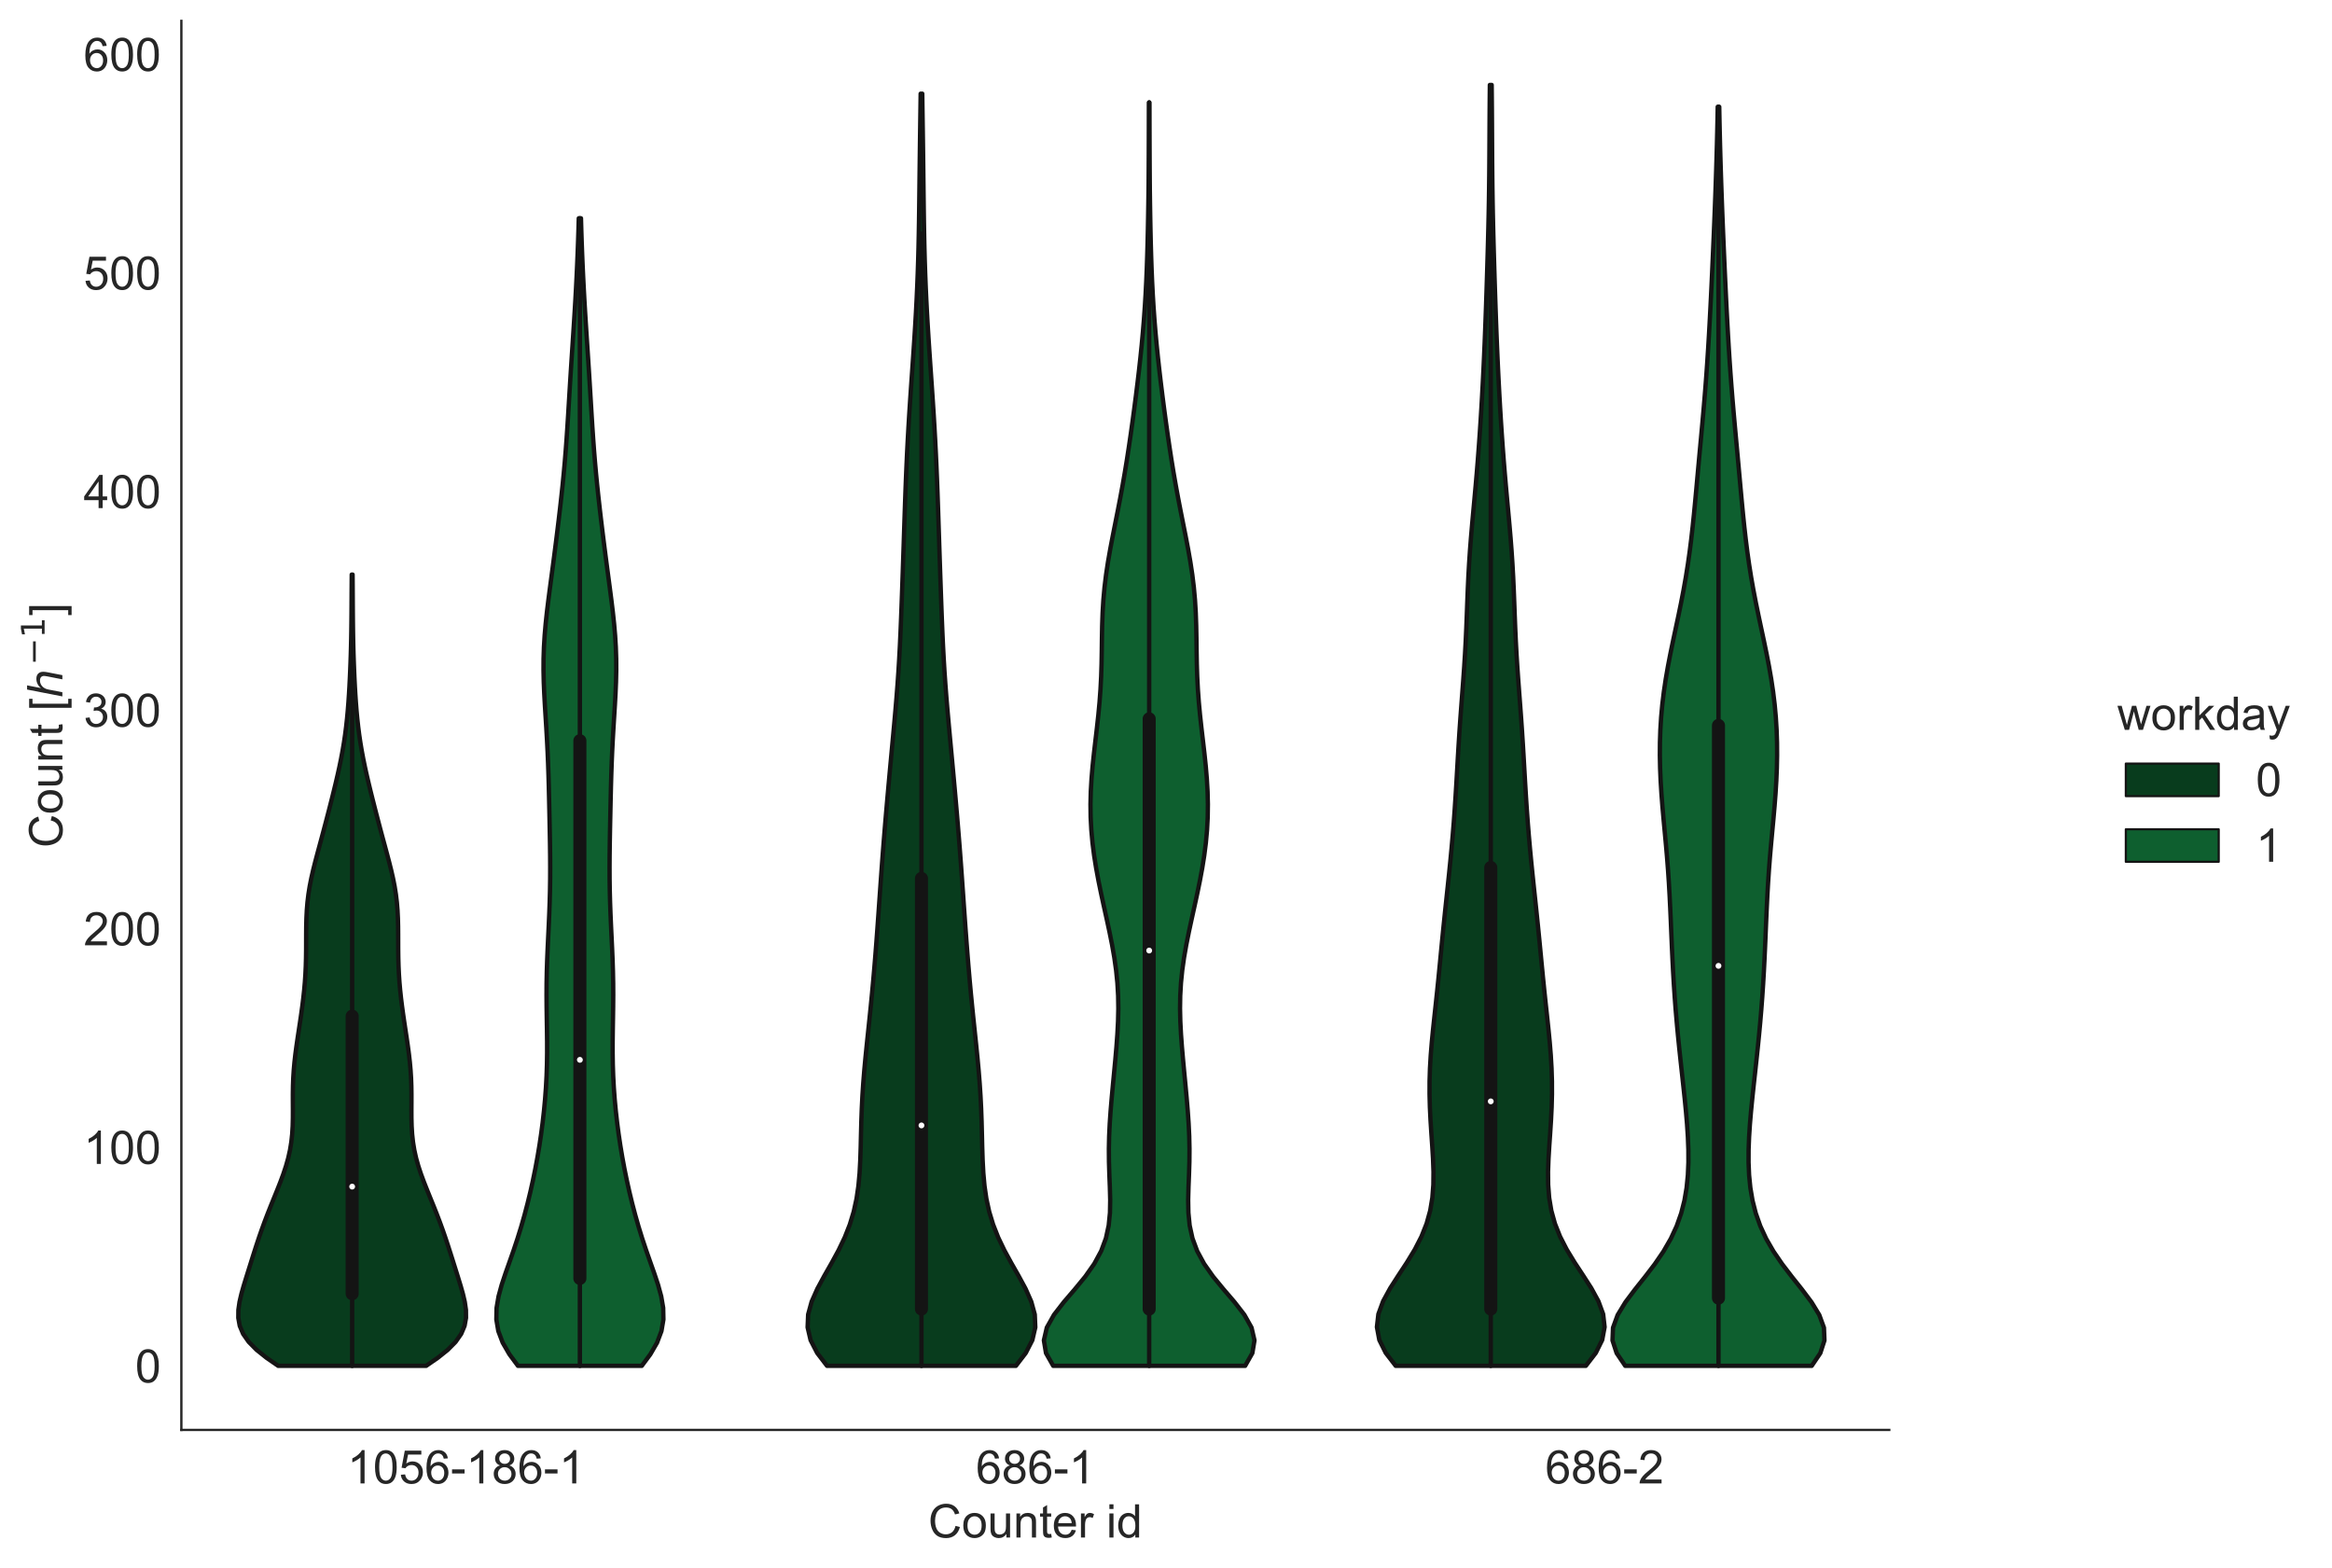 <?xml version="1.0" encoding="utf-8" standalone="no"?>
<!DOCTYPE svg PUBLIC "-//W3C//DTD SVG 1.1//EN"
  "http://www.w3.org/Graphics/SVG/1.1/DTD/svg11.dtd">
<!-- Created with matplotlib (https://matplotlib.org/) -->
<svg height="540.169pt" version="1.1" viewBox="0 0 803.52 540.169" width="803.52pt" xmlns="http://www.w3.org/2000/svg" xmlns:xlink="http://www.w3.org/1999/xlink">
 <defs>
  <style type="text/css">
*{stroke-linecap:butt;stroke-linejoin:round;white-space:pre;}
  </style>
 </defs>
 <g id="figure_1">
  <g id="patch_1">
   <path d="M 0 540.169 
L 803.52 540.169 
L 803.52 0 
L 0 0 
z
" style="fill:#ffffff;"/>
  </g>
  <g id="axes_1">
   <g id="patch_2">
    <path d="M 62.492 492.704 
L 650.973 492.704 
L 650.973 7.2 
L 62.492 7.2 
z
" style="fill:#ffffff;"/>
   </g>
   <g id="matplotlib.axis_1">
    <g id="xtick_1">
     <g id="text_1">
      <!-- 1056-186-1 -->
      <defs>
       <path d="M 37.25 0 
L 28.469 0 
L 28.469 56 
Q 25.297 52.984 20.141 49.953 
Q 14.984 46.922 10.891 45.406 
L 10.891 53.906 
Q 18.266 57.375 23.781 62.297 
Q 29.297 67.234 31.594 71.875 
L 37.25 71.875 
z
" id="ArialMT-49"/>
       <path d="M 4.156 35.297 
Q 4.156 48 6.766 55.734 
Q 9.375 63.484 14.516 67.672 
Q 19.672 71.875 27.484 71.875 
Q 33.25 71.875 37.594 69.547 
Q 41.938 67.234 44.766 62.859 
Q 47.609 58.5 49.219 52.219 
Q 50.828 45.953 50.828 35.297 
Q 50.828 22.703 48.234 14.969 
Q 45.656 7.234 40.5 3 
Q 35.359 -1.219 27.484 -1.219 
Q 17.141 -1.219 11.234 6.203 
Q 4.156 15.141 4.156 35.297 
z
M 13.188 35.297 
Q 13.188 17.672 17.312 11.828 
Q 21.438 6 27.484 6 
Q 33.547 6 37.672 11.859 
Q 41.797 17.719 41.797 35.297 
Q 41.797 52.984 37.672 58.781 
Q 33.547 64.594 27.391 64.594 
Q 21.344 64.594 17.719 59.469 
Q 13.188 52.938 13.188 35.297 
z
" id="ArialMT-48"/>
       <path d="M 4.156 18.75 
L 13.375 19.531 
Q 14.406 12.797 18.141 9.391 
Q 21.875 6 27.156 6 
Q 33.5 6 37.891 10.781 
Q 42.281 15.578 42.281 23.484 
Q 42.281 31 38.062 35.344 
Q 33.844 39.703 27 39.703 
Q 22.75 39.703 19.328 37.766 
Q 15.922 35.844 13.969 32.766 
L 5.719 33.844 
L 12.641 70.609 
L 48.25 70.609 
L 48.25 62.203 
L 19.672 62.203 
L 15.828 42.969 
Q 22.266 47.469 29.344 47.469 
Q 38.719 47.469 45.156 40.969 
Q 51.609 34.469 51.609 24.266 
Q 51.609 14.547 45.953 7.469 
Q 39.062 -1.219 27.156 -1.219 
Q 17.391 -1.219 11.203 4.25 
Q 5.031 9.719 4.156 18.75 
z
" id="ArialMT-53"/>
       <path d="M 49.75 54.047 
L 41.016 53.375 
Q 39.844 58.547 37.703 60.891 
Q 34.125 64.656 28.906 64.656 
Q 24.703 64.656 21.531 62.312 
Q 17.391 59.281 14.984 53.469 
Q 12.594 47.656 12.5 36.922 
Q 15.672 41.75 20.266 44.094 
Q 24.859 46.438 29.891 46.438 
Q 38.672 46.438 44.844 39.969 
Q 51.031 33.5 51.031 23.25 
Q 51.031 16.5 48.125 10.719 
Q 45.219 4.938 40.141 1.859 
Q 35.062 -1.219 28.609 -1.219 
Q 17.625 -1.219 10.688 6.859 
Q 3.766 14.938 3.766 33.5 
Q 3.766 54.25 11.422 63.672 
Q 18.109 71.875 29.438 71.875 
Q 37.891 71.875 43.281 67.141 
Q 48.688 62.406 49.75 54.047 
z
M 13.875 23.188 
Q 13.875 18.656 15.797 14.5 
Q 17.719 10.359 21.188 8.172 
Q 24.656 6 28.469 6 
Q 34.031 6 38.031 10.484 
Q 42.047 14.984 42.047 22.703 
Q 42.047 30.125 38.078 34.391 
Q 34.125 38.672 28.125 38.672 
Q 22.172 38.672 18.016 34.391 
Q 13.875 30.125 13.875 23.188 
z
" id="ArialMT-54"/>
       <path d="M 3.172 21.484 
L 3.172 30.328 
L 30.172 30.328 
L 30.172 21.484 
z
" id="ArialMT-45"/>
       <path d="M 17.672 38.812 
Q 12.203 40.828 9.562 44.531 
Q 6.938 48.25 6.938 53.422 
Q 6.938 61.234 12.547 66.547 
Q 18.172 71.875 27.484 71.875 
Q 36.859 71.875 42.578 66.422 
Q 48.297 60.984 48.297 53.172 
Q 48.297 48.188 45.672 44.5 
Q 43.062 40.828 37.75 38.812 
Q 44.344 36.672 47.781 31.875 
Q 51.219 27.094 51.219 20.453 
Q 51.219 11.281 44.719 5.031 
Q 38.234 -1.219 27.641 -1.219 
Q 17.047 -1.219 10.547 5.047 
Q 4.047 11.328 4.047 20.703 
Q 4.047 27.688 7.594 32.391 
Q 11.141 37.109 17.672 38.812 
z
M 15.922 53.719 
Q 15.922 48.641 19.188 45.406 
Q 22.469 42.188 27.688 42.188 
Q 32.766 42.188 36.016 45.375 
Q 39.266 48.578 39.266 53.219 
Q 39.266 58.062 35.906 61.359 
Q 32.562 64.656 27.594 64.656 
Q 22.562 64.656 19.234 61.422 
Q 15.922 58.203 15.922 53.719 
z
M 13.094 20.656 
Q 13.094 16.891 14.875 13.375 
Q 16.656 9.859 20.172 7.922 
Q 23.688 6 27.734 6 
Q 34.031 6 38.125 10.047 
Q 42.234 14.109 42.234 20.359 
Q 42.234 26.703 38.016 30.859 
Q 33.797 35.016 27.438 35.016 
Q 21.234 35.016 17.156 30.906 
Q 13.094 26.812 13.094 20.656 
z
" id="ArialMT-56"/>
      </defs>
      <g style="fill:#262626;" transform="translate(119.655 511.156)scale(0.16 -0.16)">
       <use xlink:href="#ArialMT-49"/>
       <use x="55.615" xlink:href="#ArialMT-48"/>
       <use x="111.23" xlink:href="#ArialMT-53"/>
       <use x="166.846" xlink:href="#ArialMT-54"/>
       <use x="222.461" xlink:href="#ArialMT-45"/>
       <use x="255.762" xlink:href="#ArialMT-49"/>
       <use x="311.377" xlink:href="#ArialMT-56"/>
       <use x="366.992" xlink:href="#ArialMT-54"/>
       <use x="422.607" xlink:href="#ArialMT-45"/>
       <use x="455.908" xlink:href="#ArialMT-49"/>
      </g>
     </g>
    </g>
    <g id="xtick_2">
     <g id="text_2">
      <!-- 686-1 -->
      <g style="fill:#262626;" transform="translate(336.274 511.156)scale(0.16 -0.16)">
       <use xlink:href="#ArialMT-54"/>
       <use x="55.615" xlink:href="#ArialMT-56"/>
       <use x="111.23" xlink:href="#ArialMT-54"/>
       <use x="166.846" xlink:href="#ArialMT-45"/>
       <use x="200.146" xlink:href="#ArialMT-49"/>
      </g>
     </g>
    </g>
    <g id="xtick_3">
     <g id="text_3">
      <!-- 686-2 -->
      <defs>
       <path d="M 50.344 8.453 
L 50.344 0 
L 3.031 0 
Q 2.938 3.172 4.047 6.109 
Q 5.859 10.938 9.828 15.625 
Q 13.812 20.312 21.344 26.469 
Q 33.016 36.031 37.109 41.625 
Q 41.219 47.219 41.219 52.203 
Q 41.219 57.422 37.469 61 
Q 33.734 64.594 27.734 64.594 
Q 21.391 64.594 17.578 60.781 
Q 13.766 56.984 13.719 50.25 
L 4.688 51.172 
Q 5.609 61.281 11.656 66.578 
Q 17.719 71.875 27.938 71.875 
Q 38.234 71.875 44.234 66.156 
Q 50.25 60.453 50.25 52 
Q 50.25 47.703 48.484 43.547 
Q 46.734 39.406 42.656 34.812 
Q 38.578 30.219 29.109 22.219 
Q 21.188 15.578 18.938 13.203 
Q 16.703 10.844 15.234 8.453 
z
" id="ArialMT-50"/>
      </defs>
      <g style="fill:#262626;" transform="translate(532.434 511.156)scale(0.16 -0.16)">
       <use xlink:href="#ArialMT-54"/>
       <use x="55.615" xlink:href="#ArialMT-56"/>
       <use x="111.23" xlink:href="#ArialMT-54"/>
       <use x="166.846" xlink:href="#ArialMT-45"/>
       <use x="200.146" xlink:href="#ArialMT-50"/>
      </g>
     </g>
    </g>
    <g id="text_4">
     <!-- Counter id -->
     <defs>
      <path d="M 58.797 25.094 
L 68.266 22.703 
Q 65.281 11.031 57.547 4.906 
Q 49.812 -1.219 38.625 -1.219 
Q 27.047 -1.219 19.797 3.484 
Q 12.547 8.203 8.766 17.141 
Q 4.984 26.078 4.984 36.328 
Q 4.984 47.516 9.25 55.828 
Q 13.531 64.156 21.406 68.469 
Q 29.297 72.797 38.766 72.797 
Q 49.516 72.797 56.828 67.328 
Q 64.156 61.859 67.047 51.953 
L 57.719 49.75 
Q 55.219 57.562 50.484 61.125 
Q 45.75 64.703 38.578 64.703 
Q 30.328 64.703 24.781 60.734 
Q 19.234 56.781 16.984 50.109 
Q 14.75 43.453 14.75 36.375 
Q 14.75 27.25 17.406 20.438 
Q 20.062 13.625 25.672 10.25 
Q 31.297 6.891 37.844 6.891 
Q 45.797 6.891 51.312 11.469 
Q 56.844 16.062 58.797 25.094 
z
" id="ArialMT-67"/>
      <path d="M 3.328 25.922 
Q 3.328 40.328 11.328 47.266 
Q 18.016 53.031 27.641 53.031 
Q 38.328 53.031 45.109 46.016 
Q 51.906 39.016 51.906 26.656 
Q 51.906 16.656 48.906 10.906 
Q 45.906 5.172 40.156 2 
Q 34.422 -1.172 27.641 -1.172 
Q 16.75 -1.172 10.031 5.812 
Q 3.328 12.797 3.328 25.922 
z
M 12.359 25.922 
Q 12.359 15.969 16.703 11.016 
Q 21.047 6.062 27.641 6.062 
Q 34.188 6.062 38.531 11.031 
Q 42.875 16.016 42.875 26.219 
Q 42.875 35.844 38.5 40.797 
Q 34.125 45.75 27.641 45.75 
Q 21.047 45.75 16.703 40.812 
Q 12.359 35.891 12.359 25.922 
z
" id="ArialMT-111"/>
      <path d="M 40.578 0 
L 40.578 7.625 
Q 34.516 -1.172 24.125 -1.172 
Q 19.531 -1.172 15.547 0.578 
Q 11.578 2.344 9.641 5 
Q 7.719 7.672 6.938 11.531 
Q 6.391 14.109 6.391 19.734 
L 6.391 51.859 
L 15.188 51.859 
L 15.188 23.094 
Q 15.188 16.219 15.719 13.812 
Q 16.547 10.359 19.234 8.375 
Q 21.922 6.391 25.875 6.391 
Q 29.828 6.391 33.297 8.422 
Q 36.766 10.453 38.203 13.938 
Q 39.656 17.438 39.656 24.078 
L 39.656 51.859 
L 48.438 51.859 
L 48.438 0 
z
" id="ArialMT-117"/>
      <path d="M 6.594 0 
L 6.594 51.859 
L 14.5 51.859 
L 14.5 44.484 
Q 20.219 53.031 31 53.031 
Q 35.688 53.031 39.625 51.344 
Q 43.562 49.656 45.516 46.922 
Q 47.469 44.188 48.25 40.438 
Q 48.734 37.984 48.734 31.891 
L 48.734 0 
L 39.938 0 
L 39.938 31.547 
Q 39.938 36.922 38.906 39.578 
Q 37.891 42.234 35.281 43.812 
Q 32.672 45.406 29.156 45.406 
Q 23.531 45.406 19.453 41.844 
Q 15.375 38.281 15.375 28.328 
L 15.375 0 
z
" id="ArialMT-110"/>
      <path d="M 25.781 7.859 
L 27.047 0.094 
Q 23.344 -0.688 20.406 -0.688 
Q 15.625 -0.688 12.984 0.828 
Q 10.359 2.344 9.281 4.812 
Q 8.203 7.281 8.203 15.188 
L 8.203 45.016 
L 1.766 45.016 
L 1.766 51.859 
L 8.203 51.859 
L 8.203 64.703 
L 16.938 69.969 
L 16.938 51.859 
L 25.781 51.859 
L 25.781 45.016 
L 16.938 45.016 
L 16.938 14.703 
Q 16.938 10.938 17.406 9.859 
Q 17.875 8.797 18.922 8.156 
Q 19.969 7.516 21.922 7.516 
Q 23.391 7.516 25.781 7.859 
z
" id="ArialMT-116"/>
      <path d="M 42.094 16.703 
L 51.172 15.578 
Q 49.031 7.625 43.219 3.219 
Q 37.406 -1.172 28.375 -1.172 
Q 17 -1.172 10.328 5.828 
Q 3.656 12.844 3.656 25.484 
Q 3.656 38.578 10.391 45.797 
Q 17.141 53.031 27.875 53.031 
Q 38.281 53.031 44.875 45.953 
Q 51.469 38.875 51.469 26.031 
Q 51.469 25.25 51.422 23.688 
L 12.75 23.688 
Q 13.234 15.141 17.578 10.594 
Q 21.922 6.062 28.422 6.062 
Q 33.25 6.062 36.672 8.594 
Q 40.094 11.141 42.094 16.703 
z
M 13.234 30.906 
L 42.188 30.906 
Q 41.609 37.453 38.875 40.719 
Q 34.672 45.797 27.984 45.797 
Q 21.922 45.797 17.797 41.75 
Q 13.672 37.703 13.234 30.906 
z
" id="ArialMT-101"/>
      <path d="M 6.5 0 
L 6.5 51.859 
L 14.406 51.859 
L 14.406 44 
Q 17.438 49.516 20 51.266 
Q 22.562 53.031 25.641 53.031 
Q 30.078 53.031 34.672 50.203 
L 31.641 42.047 
Q 28.422 43.953 25.203 43.953 
Q 22.312 43.953 20.016 42.219 
Q 17.719 40.484 16.75 37.406 
Q 15.281 32.719 15.281 27.156 
L 15.281 0 
z
" id="ArialMT-114"/>
      <path id="ArialMT-32"/>
      <path d="M 6.641 61.469 
L 6.641 71.578 
L 15.438 71.578 
L 15.438 61.469 
z
M 6.641 0 
L 6.641 51.859 
L 15.438 51.859 
L 15.438 0 
z
" id="ArialMT-105"/>
      <path d="M 40.234 0 
L 40.234 6.547 
Q 35.297 -1.172 25.734 -1.172 
Q 19.531 -1.172 14.328 2.25 
Q 9.125 5.672 6.266 11.797 
Q 3.422 17.922 3.422 25.875 
Q 3.422 33.641 6 39.969 
Q 8.594 46.297 13.766 49.656 
Q 18.953 53.031 25.344 53.031 
Q 30.031 53.031 33.688 51.047 
Q 37.359 49.078 39.656 45.906 
L 39.656 71.578 
L 48.391 71.578 
L 48.391 0 
z
M 12.453 25.875 
Q 12.453 15.922 16.641 10.984 
Q 20.844 6.062 26.562 6.062 
Q 32.328 6.062 36.344 10.766 
Q 40.375 15.484 40.375 25.141 
Q 40.375 35.797 36.266 40.766 
Q 32.172 45.75 26.172 45.75 
Q 20.312 45.75 16.375 40.969 
Q 12.453 36.188 12.453 25.875 
z
" id="ArialMT-100"/>
     </defs>
     <g style="fill:#262626;" transform="translate(319.825 529.789)scale(0.16 -0.16)">
      <use xlink:href="#ArialMT-67"/>
      <use x="72.217" xlink:href="#ArialMT-111"/>
      <use x="127.832" xlink:href="#ArialMT-117"/>
      <use x="183.447" xlink:href="#ArialMT-110"/>
      <use x="239.062" xlink:href="#ArialMT-116"/>
      <use x="266.846" xlink:href="#ArialMT-101"/>
      <use x="322.461" xlink:href="#ArialMT-114"/>
      <use x="355.762" xlink:href="#ArialMT-32"/>
      <use x="383.545" xlink:href="#ArialMT-105"/>
      <use x="405.762" xlink:href="#ArialMT-100"/>
     </g>
    </g>
   </g>
   <g id="matplotlib.axis_2">
    <g id="ytick_1">
     <g id="text_5">
      <!-- 0 -->
      <g style="fill:#262626;" transform="translate(46.595 476.362)scale(0.16 -0.16)">
       <use xlink:href="#ArialMT-48"/>
      </g>
     </g>
    </g>
    <g id="ytick_2">
     <g id="text_6">
      <!-- 100 -->
      <g style="fill:#262626;" transform="translate(28.8 401.043)scale(0.16 -0.16)">
       <use xlink:href="#ArialMT-49"/>
       <use x="55.615" xlink:href="#ArialMT-48"/>
       <use x="111.23" xlink:href="#ArialMT-48"/>
      </g>
     </g>
    </g>
    <g id="ytick_3">
     <g id="text_7">
      <!-- 200 -->
      <g style="fill:#262626;" transform="translate(28.8 325.725)scale(0.16 -0.16)">
       <use xlink:href="#ArialMT-50"/>
       <use x="55.615" xlink:href="#ArialMT-48"/>
       <use x="111.23" xlink:href="#ArialMT-48"/>
      </g>
     </g>
    </g>
    <g id="ytick_4">
     <g id="text_8">
      <!-- 300 -->
      <defs>
       <path d="M 4.203 18.891 
L 12.984 20.062 
Q 14.5 12.594 18.141 9.297 
Q 21.781 6 27 6 
Q 33.203 6 37.469 10.297 
Q 41.75 14.594 41.75 20.953 
Q 41.75 27 37.797 30.922 
Q 33.844 34.859 27.734 34.859 
Q 25.25 34.859 21.531 33.891 
L 22.516 41.609 
Q 23.391 41.5 23.922 41.5 
Q 29.547 41.5 34.031 44.422 
Q 38.531 47.359 38.531 53.469 
Q 38.531 58.297 35.25 61.469 
Q 31.984 64.656 26.812 64.656 
Q 21.688 64.656 18.266 61.422 
Q 14.844 58.203 13.875 51.766 
L 5.078 53.328 
Q 6.688 62.156 12.391 67.016 
Q 18.109 71.875 26.609 71.875 
Q 32.469 71.875 37.391 69.359 
Q 42.328 66.844 44.938 62.5 
Q 47.562 58.156 47.562 53.266 
Q 47.562 48.641 45.062 44.828 
Q 42.578 41.016 37.703 38.766 
Q 44.047 37.312 47.562 32.688 
Q 51.078 28.078 51.078 21.141 
Q 51.078 11.766 44.234 5.25 
Q 37.406 -1.266 26.953 -1.266 
Q 17.531 -1.266 11.297 4.344 
Q 5.078 9.969 4.203 18.891 
z
" id="ArialMT-51"/>
      </defs>
      <g style="fill:#262626;" transform="translate(28.8 250.406)scale(0.16 -0.16)">
       <use xlink:href="#ArialMT-51"/>
       <use x="55.615" xlink:href="#ArialMT-48"/>
       <use x="111.23" xlink:href="#ArialMT-48"/>
      </g>
     </g>
    </g>
    <g id="ytick_5">
     <g id="text_9">
      <!-- 400 -->
      <defs>
       <path d="M 32.328 0 
L 32.328 17.141 
L 1.266 17.141 
L 1.266 25.203 
L 33.938 71.578 
L 41.109 71.578 
L 41.109 25.203 
L 50.781 25.203 
L 50.781 17.141 
L 41.109 17.141 
L 41.109 0 
z
M 32.328 25.203 
L 32.328 57.469 
L 9.906 25.203 
z
" id="ArialMT-52"/>
      </defs>
      <g style="fill:#262626;" transform="translate(28.8 175.087)scale(0.16 -0.16)">
       <use xlink:href="#ArialMT-52"/>
       <use x="55.615" xlink:href="#ArialMT-48"/>
       <use x="111.23" xlink:href="#ArialMT-48"/>
      </g>
     </g>
    </g>
    <g id="ytick_6">
     <g id="text_10">
      <!-- 500 -->
      <g style="fill:#262626;" transform="translate(28.8 99.769)scale(0.16 -0.16)">
       <use xlink:href="#ArialMT-53"/>
       <use x="55.615" xlink:href="#ArialMT-48"/>
       <use x="111.23" xlink:href="#ArialMT-48"/>
      </g>
     </g>
    </g>
    <g id="ytick_7">
     <g id="text_11">
      <!-- 600 -->
      <g style="fill:#262626;" transform="translate(28.8 24.45)scale(0.16 -0.16)">
       <use xlink:href="#ArialMT-54"/>
       <use x="55.615" xlink:href="#ArialMT-48"/>
       <use x="111.23" xlink:href="#ArialMT-48"/>
      </g>
     </g>
    </g>
    <g id="text_12">
     <!-- Count [$h^{-1}$] -->
     <defs>
      <path d="M 6.781 -19.875 
L 6.781 71.578 
L 26.172 71.578 
L 26.172 64.312 
L 15.578 64.312 
L 15.578 -12.594 
L 26.172 -12.594 
L 26.172 -19.875 
z
" id="ArialMT-91"/>
      <path d="M 55.719 33.016 
L 49.312 0 
L 40.281 0 
L 46.688 32.672 
Q 47.125 34.969 47.359 36.719 
Q 47.609 38.484 47.609 39.5 
Q 47.609 43.609 45.016 45.891 
Q 42.438 48.188 37.797 48.188 
Q 30.562 48.188 25.266 43.297 
Q 19.969 38.422 18.406 30.328 
L 12.5 0 
L 3.516 0 
L 18.312 75.984 
L 27.297 75.984 
L 21.484 46.094 
Q 24.906 50.688 30.219 53.344 
Q 35.547 56 41.406 56 
Q 48.641 56 52.609 52.094 
Q 56.594 48.188 56.594 41.109 
Q 56.594 39.359 56.375 37.359 
Q 56.156 35.359 55.719 33.016 
z
" id="DejaVuSans-Oblique-104"/>
      <path d="M 10.594 35.5 
L 73.188 35.5 
L 73.188 27.203 
L 10.594 27.203 
z
" id="DejaVuSans-8722"/>
      <path d="M 12.406 8.297 
L 28.516 8.297 
L 28.516 63.922 
L 10.984 60.406 
L 10.984 69.391 
L 28.422 72.906 
L 38.281 72.906 
L 38.281 8.297 
L 54.391 8.297 
L 54.391 0 
L 12.406 0 
z
" id="DejaVuSans-49"/>
      <path d="M 21.297 -19.875 
L 1.906 -19.875 
L 1.906 -12.594 
L 12.5 -12.594 
L 12.5 64.312 
L 1.906 64.312 
L 1.906 71.578 
L 21.297 71.578 
z
" id="ArialMT-93"/>
     </defs>
     <g style="fill:#262626;" transform="translate(21.6 292.112)rotate(-90)scale(0.16 -0.16)">
      <use transform="translate(0 0.684)" xlink:href="#ArialMT-67"/>
      <use transform="translate(72.217 0.684)" xlink:href="#ArialMT-111"/>
      <use transform="translate(127.832 0.684)" xlink:href="#ArialMT-117"/>
      <use transform="translate(183.447 0.684)" xlink:href="#ArialMT-110"/>
      <use transform="translate(239.062 0.684)" xlink:href="#ArialMT-116"/>
      <use transform="translate(266.846 0.684)" xlink:href="#ArialMT-32"/>
      <use transform="translate(294.629 0.684)" xlink:href="#ArialMT-91"/>
      <use transform="translate(322.412 0.684)" xlink:href="#DejaVuSans-Oblique-104"/>
      <use transform="translate(393.239 38.966)scale(0.7)" xlink:href="#DejaVuSans-8722"/>
      <use transform="translate(451.891 38.966)scale(0.7)" xlink:href="#DejaVuSans-49"/>
      <use transform="translate(499.162 0.684)" xlink:href="#ArialMT-93"/>
     </g>
    </g>
   </g>
   <g id="PolyCollection_1">
    <defs>
     <path d="M 146.824 -69.533 
L 95.857 -69.533 
L 91.859 -72.287 
L 88.414 -75.042 
L 85.694 -77.796 
L 83.768 -80.55 
L 82.607 -83.304 
L 82.109 -86.058 
L 82.132 -88.812 
L 82.53 -91.566 
L 83.171 -94.32 
L 83.949 -97.074 
L 84.791 -99.828 
L 85.653 -102.582 
L 86.519 -105.336 
L 87.388 -108.09 
L 88.271 -110.844 
L 89.183 -113.599 
L 90.136 -116.353 
L 91.139 -119.107 
L 92.19 -121.861 
L 93.283 -124.615 
L 94.4 -127.369 
L 95.519 -130.123 
L 96.605 -132.877 
L 97.623 -135.631 
L 98.534 -138.385 
L 99.307 -141.139 
L 99.922 -143.893 
L 100.373 -146.647 
L 100.672 -149.402 
L 100.84 -152.156 
L 100.91 -154.91 
L 100.918 -157.664 
L 100.903 -160.418 
L 100.9 -163.172 
L 100.938 -165.926 
L 101.038 -168.68 
L 101.212 -171.434 
L 101.461 -174.188 
L 101.775 -176.942 
L 102.141 -179.696 
L 102.541 -182.45 
L 102.958 -185.205 
L 103.375 -187.959 
L 103.779 -190.713 
L 104.157 -193.467 
L 104.5 -196.221 
L 104.797 -198.975 
L 105.04 -201.729 
L 105.226 -204.483 
L 105.354 -207.237 
L 105.431 -209.991 
L 105.467 -212.745 
L 105.477 -215.499 
L 105.482 -218.253 
L 105.505 -221.008 
L 105.572 -223.762 
L 105.708 -226.516 
L 105.935 -229.27 
L 106.267 -232.024 
L 106.708 -234.778 
L 107.251 -237.532 
L 107.878 -240.286 
L 108.568 -243.04 
L 109.295 -245.794 
L 110.039 -248.548 
L 110.785 -251.302 
L 111.523 -254.056 
L 112.252 -256.811 
L 112.971 -259.565 
L 113.68 -262.319 
L 114.379 -265.073 
L 115.064 -267.827 
L 115.73 -270.581 
L 116.37 -273.335 
L 116.976 -276.089 
L 117.539 -278.843 
L 118.054 -281.597 
L 118.515 -284.351 
L 118.922 -287.105 
L 119.273 -289.859 
L 119.575 -292.614 
L 119.831 -295.368 
L 120.049 -298.122 
L 120.235 -300.876 
L 120.396 -303.63 
L 120.537 -306.384 
L 120.659 -309.138 
L 120.766 -311.892 
L 120.858 -314.646 
L 120.934 -317.4 
L 120.995 -320.154 
L 121.042 -322.908 
L 121.076 -325.662 
L 121.101 -328.416 
L 121.119 -331.171 
L 121.135 -333.925 
L 121.15 -336.679 
L 121.168 -339.433 
L 121.189 -342.187 
L 121.492 -342.187 
L 121.492 -342.187 
L 121.513 -339.433 
L 121.531 -336.679 
L 121.546 -333.925 
L 121.562 -331.171 
L 121.58 -328.416 
L 121.605 -325.662 
L 121.639 -322.908 
L 121.686 -320.154 
L 121.747 -317.4 
L 121.823 -314.646 
L 121.915 -311.892 
L 122.022 -309.138 
L 122.144 -306.384 
L 122.285 -303.63 
L 122.446 -300.876 
L 122.632 -298.122 
L 122.85 -295.368 
L 123.106 -292.614 
L 123.408 -289.859 
L 123.759 -287.105 
L 124.166 -284.351 
L 124.627 -281.597 
L 125.142 -278.843 
L 125.705 -276.089 
L 126.311 -273.335 
L 126.951 -270.581 
L 127.617 -267.827 
L 128.302 -265.073 
L 129.001 -262.319 
L 129.71 -259.565 
L 130.429 -256.811 
L 131.158 -254.056 
L 131.897 -251.302 
L 132.642 -248.548 
L 133.386 -245.794 
L 134.113 -243.04 
L 134.803 -240.286 
L 135.431 -237.532 
L 135.973 -234.778 
L 136.414 -232.024 
L 136.746 -229.27 
L 136.973 -226.516 
L 137.109 -223.762 
L 137.176 -221.008 
L 137.199 -218.253 
L 137.204 -215.499 
L 137.214 -212.745 
L 137.25 -209.991 
L 137.327 -207.237 
L 137.455 -204.483 
L 137.641 -201.729 
L 137.884 -198.975 
L 138.181 -196.221 
L 138.524 -193.467 
L 138.903 -190.713 
L 139.307 -187.959 
L 139.723 -185.205 
L 140.14 -182.45 
L 140.54 -179.696 
L 140.906 -176.942 
L 141.22 -174.188 
L 141.469 -171.434 
L 141.643 -168.68 
L 141.743 -165.926 
L 141.781 -163.172 
L 141.778 -160.418 
L 141.763 -157.664 
L 141.772 -154.91 
L 141.841 -152.156 
L 142.009 -149.402 
L 142.308 -146.647 
L 142.759 -143.893 
L 143.374 -141.139 
L 144.148 -138.385 
L 145.059 -135.631 
L 146.076 -132.877 
L 147.162 -130.123 
L 148.281 -127.369 
L 149.399 -124.615 
L 150.491 -121.861 
L 151.542 -119.107 
L 152.545 -116.353 
L 153.498 -113.599 
L 154.41 -110.844 
L 155.293 -108.09 
L 156.162 -105.336 
L 157.028 -102.582 
L 157.891 -99.828 
L 158.733 -97.074 
L 159.51 -94.32 
L 160.151 -91.566 
L 160.549 -88.812 
L 160.573 -86.058 
L 160.074 -83.304 
L 158.913 -80.55 
L 156.987 -77.796 
L 154.267 -75.042 
L 150.822 -72.287 
L 146.824 -69.533 
z
" id="m957bcbabf8" style="stroke:#141414;stroke-width:1.5;"/>
    </defs>
    <g clip-path="url(#p1818b85cfe)">
     <use style="fill:#083c1d;stroke:#141414;stroke-width:1.5;" x="0" xlink:href="#m957bcbabf8" y="540.169"/>
    </g>
   </g>
   <g id="PolyCollection_2">
    <defs>
     <path d="M 221.133 -69.533 
L 178.477 -69.533 
L 175.515 -73.528 
L 173.207 -77.522 
L 171.698 -81.516 
L 171.021 -85.51 
L 171.098 -89.504 
L 171.777 -93.498 
L 172.871 -97.493 
L 174.198 -101.487 
L 175.611 -105.481 
L 177.01 -109.475 
L 178.338 -113.469 
L 179.574 -117.463 
L 180.714 -121.458 
L 181.766 -125.452 
L 182.735 -129.446 
L 183.627 -133.44 
L 184.444 -137.434 
L 185.187 -141.428 
L 185.855 -145.423 
L 186.452 -149.417 
L 186.976 -153.411 
L 187.428 -157.405 
L 187.805 -161.399 
L 188.103 -165.393 
L 188.319 -169.388 
L 188.453 -173.382 
L 188.511 -177.376 
L 188.506 -181.37 
L 188.458 -185.364 
L 188.391 -189.358 
L 188.333 -193.353 
L 188.306 -197.347 
L 188.326 -201.341 
L 188.402 -205.335 
L 188.528 -209.329 
L 188.695 -213.324 
L 188.884 -217.318 
L 189.076 -221.312 
L 189.252 -225.306 
L 189.397 -229.3 
L 189.501 -233.294 
L 189.56 -237.289 
L 189.576 -241.283 
L 189.554 -245.277 
L 189.504 -249.271 
L 189.435 -253.265 
L 189.357 -257.259 
L 189.274 -261.254 
L 189.186 -265.248 
L 189.09 -269.242 
L 188.978 -273.236 
L 188.841 -277.23 
L 188.672 -281.224 
L 188.469 -285.219 
L 188.238 -289.213 
L 187.988 -293.207 
L 187.741 -297.201 
L 187.52 -301.195 
L 187.353 -305.189 
L 187.268 -309.184 
L 187.285 -313.178 
L 187.416 -317.172 
L 187.66 -321.166 
L 188.005 -325.16 
L 188.431 -329.154 
L 188.915 -333.149 
L 189.432 -337.143 
L 189.963 -341.137 
L 190.494 -345.131 
L 191.017 -349.125 
L 191.529 -353.119 
L 192.028 -357.114 
L 192.513 -361.108 
L 192.982 -365.102 
L 193.429 -369.096 
L 193.852 -373.09 
L 194.245 -377.085 
L 194.605 -381.079 
L 194.931 -385.073 
L 195.227 -389.067 
L 195.497 -393.061 
L 195.749 -397.055 
L 195.991 -401.05 
L 196.232 -405.044 
L 196.477 -409.038 
L 196.729 -413.032 
L 196.988 -417.026 
L 197.251 -421.02 
L 197.513 -425.015 
L 197.771 -429.009 
L 198.02 -433.003 
L 198.256 -436.997 
L 198.476 -440.991 
L 198.679 -444.985 
L 198.864 -448.98 
L 199.03 -452.974 
L 199.179 -456.968 
L 199.309 -460.962 
L 199.421 -464.956 
L 200.188 -464.956 
L 200.188 -464.956 
L 200.3 -460.962 
L 200.43 -456.968 
L 200.579 -452.974 
L 200.745 -448.98 
L 200.93 -444.985 
L 201.133 -440.991 
L 201.354 -436.997 
L 201.589 -433.003 
L 201.838 -429.009 
L 202.096 -425.015 
L 202.359 -421.02 
L 202.622 -417.026 
L 202.88 -413.032 
L 203.132 -409.038 
L 203.377 -405.044 
L 203.618 -401.05 
L 203.861 -397.055 
L 204.112 -393.061 
L 204.382 -389.067 
L 204.678 -385.073 
L 205.004 -381.079 
L 205.364 -377.085 
L 205.757 -373.09 
L 206.18 -369.096 
L 206.628 -365.102 
L 207.096 -361.108 
L 207.581 -357.114 
L 208.08 -353.119 
L 208.592 -349.125 
L 209.115 -345.131 
L 209.646 -341.137 
L 210.177 -337.143 
L 210.694 -333.149 
L 211.178 -329.154 
L 211.604 -325.16 
L 211.95 -321.166 
L 212.193 -317.172 
L 212.324 -313.178 
L 212.341 -309.184 
L 212.256 -305.189 
L 212.089 -301.195 
L 211.869 -297.201 
L 211.621 -293.207 
L 211.371 -289.213 
L 211.14 -285.219 
L 210.937 -281.224 
L 210.769 -277.23 
L 210.632 -273.236 
L 210.519 -269.242 
L 210.423 -265.248 
L 210.336 -261.254 
L 210.252 -257.259 
L 210.174 -253.265 
L 210.105 -249.271 
L 210.055 -245.277 
L 210.033 -241.283 
L 210.049 -237.289 
L 210.108 -233.294 
L 210.213 -229.3 
L 210.358 -225.306 
L 210.533 -221.312 
L 210.725 -217.318 
L 210.914 -213.324 
L 211.081 -209.329 
L 211.208 -205.335 
L 211.283 -201.341 
L 211.304 -197.347 
L 211.276 -193.353 
L 211.218 -189.358 
L 211.152 -185.364 
L 211.103 -181.37 
L 211.098 -177.376 
L 211.157 -173.382 
L 211.291 -169.388 
L 211.506 -165.393 
L 211.804 -161.399 
L 212.181 -157.405 
L 212.633 -153.411 
L 213.157 -149.417 
L 213.754 -145.423 
L 214.423 -141.428 
L 215.165 -137.434 
L 215.982 -133.44 
L 216.874 -129.446 
L 217.843 -125.452 
L 218.895 -121.458 
L 220.036 -117.463 
L 221.271 -113.469 
L 222.599 -109.475 
L 223.998 -105.481 
L 225.411 -101.487 
L 226.738 -97.493 
L 227.832 -93.498 
L 228.511 -89.504 
L 228.589 -85.51 
L 227.911 -81.516 
L 226.403 -77.522 
L 224.095 -73.528 
L 221.133 -69.533 
z
" id="mcf5a8b3246" style="stroke:#141414;stroke-width:1.5;"/>
    </defs>
    <g clip-path="url(#p1818b85cfe)">
     <use style="fill:#0e5f2f;stroke:#141414;stroke-width:1.5;" x="0" xlink:href="#mcf5a8b3246" y="540.169"/>
    </g>
   </g>
   <g id="PolyCollection_3">
    <defs>
     <path d="M 350.035 -69.533 
L 284.966 -69.533 
L 281.572 -73.961 
L 279.297 -78.389 
L 278.269 -82.817 
L 278.451 -87.245 
L 279.663 -91.672 
L 281.624 -96.1 
L 284.018 -100.528 
L 286.542 -104.956 
L 288.949 -109.384 
L 291.07 -113.812 
L 292.813 -118.239 
L 294.155 -122.667 
L 295.122 -127.095 
L 295.772 -131.523 
L 296.177 -135.951 
L 296.414 -140.379 
L 296.555 -144.806 
L 296.658 -149.234 
L 296.771 -153.662 
L 296.928 -158.09 
L 297.149 -162.518 
L 297.441 -166.945 
L 297.799 -171.373 
L 298.211 -175.801 
L 298.658 -180.229 
L 299.123 -184.657 
L 299.588 -189.085 
L 300.041 -193.512 
L 300.474 -197.94 
L 300.883 -202.368 
L 301.268 -206.796 
L 301.632 -211.224 
L 301.976 -215.652 
L 302.306 -220.079 
L 302.625 -224.507 
L 302.937 -228.935 
L 303.248 -233.363 
L 303.561 -237.791 
L 303.883 -242.218 
L 304.217 -246.646 
L 304.564 -251.074 
L 304.926 -255.502 
L 305.301 -259.93 
L 305.688 -264.358 
L 306.084 -268.785 
L 306.487 -273.213 
L 306.896 -277.641 
L 307.308 -282.069 
L 307.72 -286.497 
L 308.128 -290.925 
L 308.523 -295.352 
L 308.897 -299.78 
L 309.243 -304.208 
L 309.552 -308.636 
L 309.824 -313.064 
L 310.059 -317.491 
L 310.265 -321.919 
L 310.448 -326.347 
L 310.617 -330.775 
L 310.778 -335.203 
L 310.933 -339.631 
L 311.086 -344.058 
L 311.235 -348.486 
L 311.381 -352.914 
L 311.525 -357.342 
L 311.67 -361.77 
L 311.818 -366.198 
L 311.975 -370.625 
L 312.144 -375.053 
L 312.329 -379.481 
L 312.533 -383.909 
L 312.759 -388.337 
L 313.006 -392.764 
L 313.274 -397.192 
L 313.56 -401.62 
L 313.86 -406.048 
L 314.168 -410.476 
L 314.477 -414.904 
L 314.78 -419.331 
L 315.072 -423.759 
L 315.347 -428.187 
L 315.601 -432.615 
L 315.83 -437.043 
L 316.032 -441.471 
L 316.206 -445.898 
L 316.352 -450.326 
L 316.471 -454.754 
L 316.566 -459.182 
L 316.642 -463.61 
L 316.704 -468.037 
L 316.758 -472.465 
L 316.808 -476.893 
L 316.859 -481.321 
L 316.913 -485.749 
L 316.971 -490.177 
L 317.031 -494.604 
L 317.094 -499.032 
L 317.158 -503.46 
L 317.219 -507.888 
L 317.783 -507.888 
L 317.783 -507.888 
L 317.844 -503.46 
L 317.907 -499.032 
L 317.97 -494.604 
L 318.031 -490.177 
L 318.088 -485.749 
L 318.142 -481.321 
L 318.193 -476.893 
L 318.243 -472.465 
L 318.297 -468.037 
L 318.359 -463.61 
L 318.435 -459.182 
L 318.53 -454.754 
L 318.649 -450.326 
L 318.795 -445.898 
L 318.969 -441.471 
L 319.171 -437.043 
L 319.4 -432.615 
L 319.654 -428.187 
L 319.929 -423.759 
L 320.221 -419.331 
L 320.525 -414.904 
L 320.834 -410.476 
L 321.142 -406.048 
L 321.442 -401.62 
L 321.728 -397.192 
L 321.996 -392.764 
L 322.243 -388.337 
L 322.468 -383.909 
L 322.673 -379.481 
L 322.858 -375.053 
L 323.027 -370.625 
L 323.183 -366.198 
L 323.332 -361.77 
L 323.476 -357.342 
L 323.62 -352.914 
L 323.766 -348.486 
L 323.915 -344.058 
L 324.068 -339.631 
L 324.224 -335.203 
L 324.384 -330.775 
L 324.553 -326.347 
L 324.736 -321.919 
L 324.942 -317.491 
L 325.178 -313.064 
L 325.449 -308.636 
L 325.759 -304.208 
L 326.104 -299.78 
L 326.478 -295.352 
L 326.874 -290.925 
L 327.281 -286.497 
L 327.694 -282.069 
L 328.106 -277.641 
L 328.514 -273.213 
L 328.918 -268.785 
L 329.313 -264.358 
L 329.7 -259.93 
L 330.075 -255.502 
L 330.437 -251.074 
L 330.784 -246.646 
L 331.118 -242.218 
L 331.44 -237.791 
L 331.754 -233.363 
L 332.064 -228.935 
L 332.377 -224.507 
L 332.695 -220.079 
L 333.025 -215.652 
L 333.37 -211.224 
L 333.733 -206.796 
L 334.118 -202.368 
L 334.527 -197.94 
L 334.96 -193.512 
L 335.413 -189.085 
L 335.878 -184.657 
L 336.343 -180.229 
L 336.79 -175.801 
L 337.202 -171.373 
L 337.56 -166.945 
L 337.852 -162.518 
L 338.073 -158.09 
L 338.23 -153.662 
L 338.344 -149.234 
L 338.447 -144.806 
L 338.587 -140.379 
L 338.824 -135.951 
L 339.23 -131.523 
L 339.879 -127.095 
L 340.846 -122.667 
L 342.188 -118.239 
L 343.931 -113.812 
L 346.052 -109.384 
L 348.46 -104.956 
L 350.983 -100.528 
L 353.377 -96.1 
L 355.339 -91.672 
L 356.55 -87.245 
L 356.733 -82.817 
L 355.704 -78.389 
L 353.429 -73.961 
L 350.035 -69.533 
z
" id="mddf77ccdf5" style="stroke:#141414;stroke-width:1.5;"/>
    </defs>
    <g clip-path="url(#p1818b85cfe)">
     <use style="fill:#083c1d;stroke:#141414;stroke-width:1.5;" x="0" xlink:href="#mddf77ccdf5" y="540.169"/>
    </g>
   </g>
   <g id="PolyCollection_4">
    <defs>
     <path d="M 429.027 -69.533 
L 362.902 -69.533 
L 360.409 -73.931 
L 359.677 -78.328 
L 360.696 -82.726 
L 363.162 -87.123 
L 366.567 -91.52 
L 370.335 -95.918 
L 373.952 -100.315 
L 377.046 -104.712 
L 379.425 -109.11 
L 381.054 -113.507 
L 382.014 -117.905 
L 382.45 -122.302 
L 382.528 -126.699 
L 382.412 -131.097 
L 382.237 -135.494 
L 382.104 -139.892 
L 382.071 -144.289 
L 382.164 -148.686 
L 382.375 -153.084 
L 382.681 -157.481 
L 383.053 -161.879 
L 383.461 -166.276 
L 383.883 -170.673 
L 384.298 -175.071 
L 384.681 -179.468 
L 385.005 -183.866 
L 385.233 -188.263 
L 385.33 -192.66 
L 385.263 -197.058 
L 385.009 -201.455 
L 384.564 -205.853 
L 383.942 -210.25 
L 383.17 -214.647 
L 382.287 -219.045 
L 381.337 -223.442 
L 380.362 -227.839 
L 379.404 -232.237 
L 378.5 -236.634 
L 377.683 -241.032 
L 376.982 -245.429 
L 376.423 -249.826 
L 376.023 -254.224 
L 375.792 -258.621 
L 375.734 -263.019 
L 375.841 -267.416 
L 376.094 -271.813 
L 376.469 -276.211 
L 376.932 -280.608 
L 377.442 -285.006 
L 377.959 -289.403 
L 378.442 -293.8 
L 378.857 -298.198 
L 379.181 -302.595 
L 379.407 -306.993 
L 379.545 -311.39 
L 379.622 -315.787 
L 379.677 -320.185 
L 379.757 -324.582 
L 379.91 -328.979 
L 380.174 -333.377 
L 380.571 -337.774 
L 381.108 -342.172 
L 381.775 -346.569 
L 382.546 -350.966 
L 383.387 -355.364 
L 384.262 -359.761 
L 385.138 -364.159 
L 385.99 -368.556 
L 386.802 -372.953 
L 387.567 -377.351 
L 388.286 -381.748 
L 388.964 -386.146 
L 389.607 -390.543 
L 390.223 -394.94 
L 390.815 -399.338 
L 391.385 -403.735 
L 391.931 -408.133 
L 392.45 -412.53 
L 392.936 -416.927 
L 393.386 -421.325 
L 393.793 -425.722 
L 394.154 -430.119 
L 394.467 -434.517 
L 394.733 -438.914 
L 394.955 -443.312 
L 395.138 -447.709 
L 395.287 -452.106 
L 395.41 -456.504 
L 395.512 -460.901 
L 395.597 -465.299 
L 395.668 -469.696 
L 395.728 -474.093 
L 395.778 -478.491 
L 395.817 -482.888 
L 395.848 -487.286 
L 395.872 -491.683 
L 395.89 -496.08 
L 395.903 -500.478 
L 395.914 -504.875 
L 396.015 -504.875 
L 396.015 -504.875 
L 396.026 -500.478 
L 396.04 -496.08 
L 396.058 -491.683 
L 396.081 -487.286 
L 396.112 -482.888 
L 396.152 -478.491 
L 396.201 -474.093 
L 396.261 -469.696 
L 396.333 -465.299 
L 396.418 -460.901 
L 396.519 -456.504 
L 396.642 -452.106 
L 396.791 -447.709 
L 396.974 -443.312 
L 397.196 -438.914 
L 397.463 -434.517 
L 397.776 -430.119 
L 398.137 -425.722 
L 398.544 -421.325 
L 398.993 -416.927 
L 399.48 -412.53 
L 399.998 -408.133 
L 400.544 -403.735 
L 401.114 -399.338 
L 401.706 -394.94 
L 402.322 -390.543 
L 402.966 -386.146 
L 403.644 -381.748 
L 404.363 -377.351 
L 405.128 -372.953 
L 405.939 -368.556 
L 406.791 -364.159 
L 407.667 -359.761 
L 408.542 -355.364 
L 409.383 -350.966 
L 410.154 -346.569 
L 410.821 -342.172 
L 411.359 -337.774 
L 411.756 -333.377 
L 412.019 -328.979 
L 412.172 -324.582 
L 412.253 -320.185 
L 412.308 -315.787 
L 412.384 -311.39 
L 412.522 -306.993 
L 412.749 -302.595 
L 413.073 -298.198 
L 413.488 -293.8 
L 413.97 -289.403 
L 414.487 -285.006 
L 414.998 -280.608 
L 415.46 -276.211 
L 415.835 -271.813 
L 416.089 -267.416 
L 416.195 -263.019 
L 416.137 -258.621 
L 415.907 -254.224 
L 415.507 -249.826 
L 414.947 -245.429 
L 414.247 -241.032 
L 413.43 -236.634 
L 412.526 -232.237 
L 411.567 -227.839 
L 410.593 -223.442 
L 409.642 -219.045 
L 408.759 -214.647 
L 407.987 -210.25 
L 407.365 -205.853 
L 406.921 -201.455 
L 406.667 -197.058 
L 406.599 -192.66 
L 406.696 -188.263 
L 406.925 -183.866 
L 407.248 -179.468 
L 407.632 -175.071 
L 408.046 -170.673 
L 408.468 -166.276 
L 408.877 -161.879 
L 409.248 -157.481 
L 409.555 -153.084 
L 409.766 -148.686 
L 409.858 -144.289 
L 409.826 -139.892 
L 409.692 -135.494 
L 409.517 -131.097 
L 409.401 -126.699 
L 409.48 -122.302 
L 409.915 -117.905 
L 410.875 -113.507 
L 412.505 -109.11 
L 414.884 -104.712 
L 417.978 -100.315 
L 421.594 -95.918 
L 425.363 -91.52 
L 428.768 -87.123 
L 431.233 -82.726 
L 432.252 -78.328 
L 431.52 -73.931 
L 429.027 -69.533 
z
" id="mc64d76e79e" style="stroke:#141414;stroke-width:1.5;"/>
    </defs>
    <g clip-path="url(#p1818b85cfe)">
     <use style="fill:#0e5f2f;stroke:#141414;stroke-width:1.5;" x="0" xlink:href="#mc64d76e79e" y="540.169"/>
    </g>
   </g>
   <g id="PolyCollection_5">
    <defs>
     <path d="M 546.41 -69.533 
L 480.912 -69.533 
L 477.472 -73.992 
L 475.261 -78.45 
L 474.429 -82.908 
L 474.935 -87.366 
L 476.569 -91.825 
L 479.005 -96.283 
L 481.867 -100.741 
L 484.797 -105.199 
L 487.504 -109.658 
L 489.792 -114.116 
L 491.559 -118.574 
L 492.791 -123.032 
L 493.536 -127.491 
L 493.878 -131.949 
L 493.92 -136.407 
L 493.76 -140.865 
L 493.488 -145.324 
L 493.18 -149.782 
L 492.895 -154.24 
L 492.678 -158.698 
L 492.564 -163.157 
L 492.572 -167.615 
L 492.711 -172.073 
L 492.973 -176.531 
L 493.336 -180.99 
L 493.772 -185.448 
L 494.246 -189.906 
L 494.73 -194.365 
L 495.203 -198.823 
L 495.657 -203.281 
L 496.093 -207.739 
L 496.523 -212.198 
L 496.956 -216.656 
L 497.401 -221.114 
L 497.86 -225.572 
L 498.332 -230.031 
L 498.807 -234.489 
L 499.275 -238.947 
L 499.726 -243.405 
L 500.151 -247.864 
L 500.545 -252.322 
L 500.905 -256.78 
L 501.23 -261.238 
L 501.525 -265.697 
L 501.797 -270.155 
L 502.056 -274.613 
L 502.313 -279.071 
L 502.581 -283.53 
L 502.867 -287.988 
L 503.177 -292.446 
L 503.506 -296.904 
L 503.845 -301.363 
L 504.181 -305.821 
L 504.496 -310.279 
L 504.778 -314.737 
L 505.02 -319.196 
L 505.223 -323.654 
L 505.398 -328.112 
L 505.562 -332.57 
L 505.737 -337.029 
L 505.942 -341.487 
L 506.191 -345.945 
L 506.49 -350.403 
L 506.836 -354.862 
L 507.219 -359.32 
L 507.626 -363.778 
L 508.038 -368.236 
L 508.443 -372.695 
L 508.831 -377.153 
L 509.195 -381.611 
L 509.535 -386.069 
L 509.851 -390.528 
L 510.145 -394.986 
L 510.42 -399.444 
L 510.677 -403.903 
L 510.917 -408.361 
L 511.14 -412.819 
L 511.346 -417.277 
L 511.538 -421.736 
L 511.716 -426.194 
L 511.881 -430.652 
L 512.037 -435.11 
L 512.185 -439.569 
L 512.327 -444.027 
L 512.464 -448.485 
L 512.594 -452.943 
L 512.716 -457.402 
L 512.828 -461.86 
L 512.927 -466.318 
L 513.01 -470.776 
L 513.077 -475.235 
L 513.127 -479.693 
L 513.163 -484.151 
L 513.19 -488.609 
L 513.213 -493.068 
L 513.236 -497.526 
L 513.264 -501.984 
L 513.299 -506.442 
L 513.342 -510.901 
L 513.98 -510.901 
L 513.98 -510.901 
L 514.022 -506.442 
L 514.058 -501.984 
L 514.086 -497.526 
L 514.109 -493.068 
L 514.131 -488.609 
L 514.158 -484.151 
L 514.195 -479.693 
L 514.245 -475.235 
L 514.311 -470.776 
L 514.394 -466.318 
L 514.493 -461.86 
L 514.605 -457.402 
L 514.727 -452.943 
L 514.858 -448.485 
L 514.994 -444.027 
L 515.136 -439.569 
L 515.285 -435.11 
L 515.44 -430.652 
L 515.606 -426.194 
L 515.784 -421.736 
L 515.975 -417.277 
L 516.182 -412.819 
L 516.405 -408.361 
L 516.644 -403.903 
L 516.901 -399.444 
L 517.176 -394.986 
L 517.471 -390.528 
L 517.787 -386.069 
L 518.126 -381.611 
L 518.491 -377.153 
L 518.878 -372.695 
L 519.283 -368.236 
L 519.696 -363.778 
L 520.102 -359.32 
L 520.486 -354.862 
L 520.832 -350.403 
L 521.131 -345.945 
L 521.38 -341.487 
L 521.584 -337.029 
L 521.759 -332.57 
L 521.924 -328.112 
L 522.099 -323.654 
L 522.302 -319.196 
L 522.543 -314.737 
L 522.825 -310.279 
L 523.141 -305.821 
L 523.476 -301.363 
L 523.816 -296.904 
L 524.145 -292.446 
L 524.454 -287.988 
L 524.741 -283.53 
L 525.008 -279.071 
L 525.266 -274.613 
L 525.524 -270.155 
L 525.796 -265.697 
L 526.091 -261.238 
L 526.417 -256.78 
L 526.776 -252.322 
L 527.17 -247.864 
L 527.596 -243.405 
L 528.047 -238.947 
L 528.515 -234.489 
L 528.99 -230.031 
L 529.461 -225.572 
L 529.921 -221.114 
L 530.366 -216.656 
L 530.799 -212.198 
L 531.228 -207.739 
L 531.665 -203.281 
L 532.119 -198.823 
L 532.592 -194.365 
L 533.075 -189.906 
L 533.55 -185.448 
L 533.985 -180.99 
L 534.349 -176.531 
L 534.61 -172.073 
L 534.749 -167.615 
L 534.758 -163.157 
L 534.644 -158.698 
L 534.427 -154.24 
L 534.142 -149.782 
L 533.833 -145.324 
L 533.562 -140.865 
L 533.402 -136.407 
L 533.443 -131.949 
L 533.786 -127.491 
L 534.53 -123.032 
L 535.763 -118.574 
L 537.53 -114.116 
L 539.817 -109.658 
L 542.524 -105.199 
L 545.454 -100.741 
L 548.316 -96.283 
L 550.752 -91.825 
L 552.387 -87.366 
L 552.893 -82.908 
L 552.061 -78.45 
L 549.85 -73.992 
L 546.41 -69.533 
z
" id="m177d453b05" style="stroke:#141414;stroke-width:1.5;"/>
    </defs>
    <g clip-path="url(#p1818b85cfe)">
     <use style="fill:#083c1d;stroke:#141414;stroke-width:1.5;" x="0" xlink:href="#m177d453b05" y="540.169"/>
    </g>
   </g>
   <g id="PolyCollection_6">
    <defs>
     <path d="M 624.252 -69.533 
L 559.998 -69.533 
L 557.036 -73.916 
L 555.608 -78.298 
L 555.781 -82.68 
L 557.38 -87.062 
L 560.044 -91.444 
L 563.331 -95.826 
L 566.82 -100.209 
L 570.174 -104.591 
L 573.171 -108.973 
L 575.699 -113.355 
L 577.727 -117.737 
L 579.275 -122.119 
L 580.392 -126.502 
L 581.138 -130.884 
L 581.574 -135.266 
L 581.759 -139.648 
L 581.744 -144.03 
L 581.575 -148.413 
L 581.288 -152.795 
L 580.915 -157.177 
L 580.485 -161.559 
L 580.019 -165.941 
L 579.539 -170.323 
L 579.059 -174.706 
L 578.594 -179.088 
L 578.153 -183.47 
L 577.743 -187.852 
L 577.369 -192.234 
L 577.036 -196.616 
L 576.741 -200.999 
L 576.484 -205.381 
L 576.259 -209.763 
L 576.057 -214.145 
L 575.87 -218.527 
L 575.686 -222.91 
L 575.492 -227.292 
L 575.276 -231.674 
L 575.025 -236.056 
L 574.73 -240.438 
L 574.389 -244.82 
L 574.007 -249.203 
L 573.6 -253.585 
L 573.19 -257.967 
L 572.802 -262.349 
L 572.463 -266.731 
L 572.192 -271.113 
L 572.007 -275.496 
L 571.922 -279.878 
L 571.947 -284.26 
L 572.092 -288.642 
L 572.362 -293.024 
L 572.763 -297.407 
L 573.294 -301.789 
L 573.947 -306.171 
L 574.708 -310.553 
L 575.555 -314.935 
L 576.463 -319.317 
L 577.399 -323.7 
L 578.333 -328.082 
L 579.235 -332.464 
L 580.083 -336.846 
L 580.859 -341.228 
L 581.558 -345.61 
L 582.181 -349.993 
L 582.735 -354.375 
L 583.231 -358.757 
L 583.683 -363.139 
L 584.105 -367.521 
L 584.51 -371.903 
L 584.909 -376.286 
L 585.308 -380.668 
L 585.711 -385.05 
L 586.117 -389.432 
L 586.519 -393.814 
L 586.912 -398.197 
L 587.288 -402.579 
L 587.643 -406.961 
L 587.972 -411.343 
L 588.278 -415.725 
L 588.561 -420.107 
L 588.824 -424.49 
L 589.07 -428.872 
L 589.301 -433.254 
L 589.521 -437.636 
L 589.731 -442.018 
L 589.935 -446.4 
L 590.132 -450.783 
L 590.324 -455.165 
L 590.511 -459.547 
L 590.691 -463.929 
L 590.863 -468.311 
L 591.026 -472.694 
L 591.18 -477.076 
L 591.323 -481.458 
L 591.455 -485.84 
L 591.577 -490.222 
L 591.686 -494.604 
L 591.781 -498.987 
L 591.863 -503.369 
L 592.386 -503.369 
L 592.386 -503.369 
L 592.468 -498.987 
L 592.564 -494.604 
L 592.673 -490.222 
L 592.794 -485.84 
L 592.927 -481.458 
L 593.07 -477.076 
L 593.224 -472.694 
L 593.387 -468.311 
L 593.559 -463.929 
L 593.739 -459.547 
L 593.926 -455.165 
L 594.118 -450.783 
L 594.315 -446.4 
L 594.518 -442.018 
L 594.729 -437.636 
L 594.948 -433.254 
L 595.18 -428.872 
L 595.426 -424.49 
L 595.689 -420.107 
L 595.972 -415.725 
L 596.277 -411.343 
L 596.607 -406.961 
L 596.961 -402.579 
L 597.337 -398.197 
L 597.73 -393.814 
L 598.133 -389.432 
L 598.538 -385.05 
L 598.941 -380.668 
L 599.341 -376.286 
L 599.74 -371.903 
L 600.145 -367.521 
L 600.567 -363.139 
L 601.019 -358.757 
L 601.515 -354.375 
L 602.069 -349.993 
L 602.691 -345.61 
L 603.39 -341.228 
L 604.167 -336.846 
L 605.014 -332.464 
L 605.917 -328.082 
L 606.85 -323.7 
L 607.787 -319.317 
L 608.694 -314.935 
L 609.542 -310.553 
L 610.303 -306.171 
L 610.956 -301.789 
L 611.487 -297.407 
L 611.888 -293.024 
L 612.158 -288.642 
L 612.302 -284.26 
L 612.327 -279.878 
L 612.242 -275.496 
L 612.058 -271.113 
L 611.787 -266.731 
L 611.447 -262.349 
L 611.06 -257.967 
L 610.65 -253.585 
L 610.243 -249.203 
L 609.861 -244.82 
L 609.52 -240.438 
L 609.225 -236.056 
L 608.974 -231.674 
L 608.758 -227.292 
L 608.564 -222.91 
L 608.38 -218.527 
L 608.193 -214.145 
L 607.991 -209.763 
L 607.766 -205.381 
L 607.508 -200.999 
L 607.214 -196.616 
L 606.88 -192.234 
L 606.507 -187.852 
L 606.097 -183.47 
L 605.656 -179.088 
L 605.19 -174.706 
L 604.711 -170.323 
L 604.23 -165.941 
L 603.765 -161.559 
L 603.334 -157.177 
L 602.962 -152.795 
L 602.675 -148.413 
L 602.505 -144.03 
L 602.491 -139.648 
L 602.675 -135.266 
L 603.112 -130.884 
L 603.858 -126.502 
L 604.975 -122.119 
L 606.523 -117.737 
L 608.551 -113.355 
L 611.078 -108.973 
L 614.076 -104.591 
L 617.429 -100.209 
L 620.918 -95.826 
L 624.206 -91.444 
L 626.87 -87.062 
L 628.469 -82.68 
L 628.642 -78.298 
L 627.213 -73.916 
L 624.252 -69.533 
z
" id="m918ebf3092" style="stroke:#141414;stroke-width:1.5;"/>
    </defs>
    <g clip-path="url(#p1818b85cfe)">
     <use style="fill:#0e5f2f;stroke:#141414;stroke-width:1.5;" x="0" xlink:href="#m918ebf3092" y="540.169"/>
    </g>
   </g>
   <g id="patch_3">
    <path clip-path="url(#p1818b85cfe)" d="M 160.573 470.636 
L 160.573 470.636 
L 160.573 470.636 
L 160.573 470.636 
z
" style="fill:#083c1d;stroke:#141414;stroke-linejoin:miter;stroke-width:0.75;"/>
   </g>
   <g id="patch_4">
    <path clip-path="url(#p1818b85cfe)" d="M 160.573 470.636 
L 160.573 470.636 
L 160.573 470.636 
L 160.573 470.636 
z
" style="fill:#0e5f2f;stroke:#141414;stroke-linejoin:miter;stroke-width:0.75;"/>
   </g>
   <g id="line2d_1">
    <path clip-path="url(#p1818b85cfe)" d="M 121.341 470.636 
L 121.341 208.527 
" style="fill:none;stroke:#141414;stroke-linecap:round;stroke-width:1.5;"/>
   </g>
   <g id="line2d_2">
    <path clip-path="url(#p1818b85cfe)" d="M 121.341 445.78 
L 121.341 350.126 
" style="fill:none;stroke:#141414;stroke-linecap:round;stroke-width:4.5;"/>
   </g>
   <g id="line2d_3">
    <path clip-path="url(#p1818b85cfe)" d="M 199.805 470.636 
L 199.805 75.213 
" style="fill:none;stroke:#141414;stroke-linecap:round;stroke-width:1.5;"/>
   </g>
   <g id="line2d_4">
    <path clip-path="url(#p1818b85cfe)" d="M 199.805 440.508 
L 199.805 255.224 
" style="fill:none;stroke:#141414;stroke-linecap:round;stroke-width:4.5;"/>
   </g>
   <g id="line2d_5">
    <path clip-path="url(#p1818b85cfe)" d="M 317.501 470.636 
L 317.501 80.485 
" style="fill:none;stroke:#141414;stroke-linecap:round;stroke-width:1.5;"/>
   </g>
   <g id="line2d_6">
    <path clip-path="url(#p1818b85cfe)" d="M 317.501 451.053 
L 317.501 302.675 
" style="fill:none;stroke:#141414;stroke-linecap:round;stroke-width:4.5;"/>
   </g>
   <g id="line2d_7">
    <path clip-path="url(#p1818b85cfe)" d="M 395.965 470.636 
L 395.965 35.294 
" style="fill:none;stroke:#141414;stroke-linecap:round;stroke-width:1.5;"/>
   </g>
   <g id="line2d_8">
    <path clip-path="url(#p1818b85cfe)" d="M 395.965 451.053 
L 395.965 247.692 
" style="fill:none;stroke:#141414;stroke-linecap:round;stroke-width:4.5;"/>
   </g>
   <g id="line2d_9">
    <path clip-path="url(#p1818b85cfe)" d="M 513.661 470.636 
L 513.661 72.953 
" style="fill:none;stroke:#141414;stroke-linecap:round;stroke-width:1.5;"/>
   </g>
   <g id="line2d_10">
    <path clip-path="url(#p1818b85cfe)" d="M 513.661 451.053 
L 513.661 298.909 
" style="fill:none;stroke:#141414;stroke-linecap:round;stroke-width:4.5;"/>
   </g>
   <g id="line2d_11">
    <path clip-path="url(#p1818b85cfe)" d="M 592.125 470.636 
L 592.125 36.8 
" style="fill:none;stroke:#141414;stroke-linecap:round;stroke-width:1.5;"/>
   </g>
   <g id="line2d_12">
    <path clip-path="url(#p1818b85cfe)" d="M 592.125 447.287 
L 592.125 249.952 
" style="fill:none;stroke:#141414;stroke-linecap:round;stroke-width:4.5;"/>
   </g>
   <g id="patch_5">
    <path d="M 62.492 492.704 
L 62.492 7.2 
" style="fill:none;stroke:#262626;stroke-linecap:square;stroke-linejoin:miter;stroke-width:0.8;"/>
   </g>
   <g id="patch_6">
    <path d="M 62.492 492.704 
L 650.973 492.704 
" style="fill:none;stroke:#262626;stroke-linecap:square;stroke-linejoin:miter;stroke-width:0.8;"/>
   </g>
   <g id="PathCollection_1">
    <defs>
     <path d="M 0 1.5 
C 0.398 1.5 0.779 1.342 1.061 1.061 
C 1.342 0.779 1.5 0.398 1.5 0 
C 1.5 -0.398 1.342 -0.779 1.061 -1.061 
C 0.779 -1.342 0.398 -1.5 0 -1.5 
C -0.398 -1.5 -0.779 -1.342 -1.061 -1.061 
C -1.342 -0.779 -1.5 -0.398 -1.5 0 
C -1.5 0.398 -1.342 0.779 -1.061 1.061 
C -0.779 1.342 -0.398 1.5 0 1.5 
z
" id="m797f0402be" style="stroke:#141414;"/>
    </defs>
    <g clip-path="url(#p1818b85cfe)">
     <use style="fill:#ffffff;stroke:#141414;" x="121.341" xlink:href="#m797f0402be" y="408.874"/>
    </g>
   </g>
   <g id="PathCollection_2">
    <g clip-path="url(#p1818b85cfe)">
     <use style="fill:#ffffff;stroke:#141414;" x="199.805" xlink:href="#m797f0402be" y="365.19"/>
    </g>
   </g>
   <g id="PathCollection_3">
    <g clip-path="url(#p1818b85cfe)">
     <use style="fill:#ffffff;stroke:#141414;" x="317.501" xlink:href="#m797f0402be" y="387.785"/>
    </g>
   </g>
   <g id="PathCollection_4">
    <g clip-path="url(#p1818b85cfe)">
     <use style="fill:#ffffff;stroke:#141414;" x="395.965" xlink:href="#m797f0402be" y="327.53"/>
    </g>
   </g>
   <g id="PathCollection_5">
    <g clip-path="url(#p1818b85cfe)">
     <use style="fill:#ffffff;stroke:#141414;" x="513.661" xlink:href="#m797f0402be" y="379.5"/>
    </g>
   </g>
   <g id="PathCollection_6">
    <g clip-path="url(#p1818b85cfe)">
     <use style="fill:#ffffff;stroke:#141414;" x="592.125" xlink:href="#m797f0402be" y="332.803"/>
    </g>
   </g>
  </g>
  <g id="legend_1">
   <g id="text_13">
    <!-- workday -->
    <defs>
     <path d="M 16.156 0 
L 0.297 51.859 
L 9.375 51.859 
L 17.625 21.922 
L 20.703 10.797 
Q 20.906 11.625 23.391 21.484 
L 31.641 51.859 
L 40.672 51.859 
L 48.438 21.781 
L 51.031 11.859 
L 54 21.875 
L 62.891 51.859 
L 71.438 51.859 
L 55.219 0 
L 46.094 0 
L 37.844 31.062 
L 35.844 39.891 
L 25.344 0 
z
" id="ArialMT-119"/>
     <path d="M 6.641 0 
L 6.641 71.578 
L 15.438 71.578 
L 15.438 30.766 
L 36.234 51.859 
L 47.609 51.859 
L 27.781 32.625 
L 49.609 0 
L 38.766 0 
L 21.625 26.516 
L 15.438 20.562 
L 15.438 0 
z
" id="ArialMT-107"/>
     <path d="M 40.438 6.391 
Q 35.547 2.25 31.031 0.531 
Q 26.516 -1.172 21.344 -1.172 
Q 12.797 -1.172 8.203 3 
Q 3.609 7.172 3.609 13.672 
Q 3.609 17.484 5.344 20.625 
Q 7.078 23.781 9.891 25.688 
Q 12.703 27.594 16.219 28.562 
Q 18.797 29.25 24.031 29.891 
Q 34.672 31.156 39.703 32.906 
Q 39.75 34.719 39.75 35.203 
Q 39.75 40.578 37.25 42.781 
Q 33.891 45.75 27.25 45.75 
Q 21.047 45.75 18.094 43.578 
Q 15.141 41.406 13.719 35.891 
L 5.125 37.062 
Q 6.297 42.578 8.984 45.969 
Q 11.672 49.359 16.75 51.188 
Q 21.828 53.031 28.516 53.031 
Q 35.156 53.031 39.297 51.469 
Q 43.453 49.906 45.406 47.531 
Q 47.359 45.172 48.141 41.547 
Q 48.578 39.312 48.578 33.453 
L 48.578 21.734 
Q 48.578 9.469 49.141 6.219 
Q 49.703 2.984 51.375 0 
L 42.188 0 
Q 40.828 2.734 40.438 6.391 
z
M 39.703 26.031 
Q 34.906 24.078 25.344 22.703 
Q 19.922 21.922 17.672 20.938 
Q 15.438 19.969 14.203 18.094 
Q 12.984 16.219 12.984 13.922 
Q 12.984 10.406 15.641 8.062 
Q 18.312 5.719 23.438 5.719 
Q 28.516 5.719 32.469 7.938 
Q 36.422 10.156 38.281 14.016 
Q 39.703 17 39.703 22.797 
z
" id="ArialMT-97"/>
     <path d="M 6.203 -19.969 
L 5.219 -11.719 
Q 8.109 -12.5 10.25 -12.5 
Q 13.188 -12.5 14.938 -11.516 
Q 16.703 -10.547 17.828 -8.797 
Q 18.656 -7.469 20.516 -2.25 
Q 20.75 -1.516 21.297 -0.094 
L 1.609 51.859 
L 11.078 51.859 
L 21.875 21.828 
Q 23.969 16.109 25.641 9.812 
Q 27.156 15.875 29.25 21.625 
L 40.328 51.859 
L 49.125 51.859 
L 29.391 -0.875 
Q 26.219 -9.422 24.469 -12.641 
Q 22.125 -17 19.094 -19.016 
Q 16.062 -21.047 11.859 -21.047 
Q 9.328 -21.047 6.203 -19.969 
z
" id="ArialMT-121"/>
    </defs>
    <g style="fill:#262626;" transform="translate(729.545 251.494)scale(0.16 -0.16)">
     <use xlink:href="#ArialMT-119"/>
     <use x="72.217" xlink:href="#ArialMT-111"/>
     <use x="127.832" xlink:href="#ArialMT-114"/>
     <use x="161.133" xlink:href="#ArialMT-107"/>
     <use x="211.133" xlink:href="#ArialMT-100"/>
     <use x="266.748" xlink:href="#ArialMT-97"/>
     <use x="322.363" xlink:href="#ArialMT-121"/>
    </g>
   </g>
   <g id="patch_7">
    <path d="M 732.484 274.315 
L 764.484 274.315 
L 764.484 263.115 
L 732.484 263.115 
z
" style="fill:#083c1d;stroke:#141414;stroke-linejoin:miter;stroke-width:0.75;"/>
   </g>
   <g id="text_14">
    <!-- 0 -->
    <g style="fill:#262626;" transform="translate(777.284 274.315)scale(0.16 -0.16)">
     <use xlink:href="#ArialMT-48"/>
    </g>
   </g>
   <g id="patch_8">
    <path d="M 732.484 296.947 
L 764.484 296.947 
L 764.484 285.747 
L 732.484 285.747 
z
" style="fill:#0e5f2f;stroke:#141414;stroke-linejoin:miter;stroke-width:0.75;"/>
   </g>
   <g id="text_15">
    <!-- 1 -->
    <g style="fill:#262626;" transform="translate(777.284 296.947)scale(0.16 -0.16)">
     <use xlink:href="#ArialMT-49"/>
    </g>
   </g>
  </g>
 </g>
 <defs>
  <clipPath id="p1818b85cfe">
   <rect height="485.504" width="588.48" x="62.492" y="7.2"/>
  </clipPath>
 </defs>
</svg>
